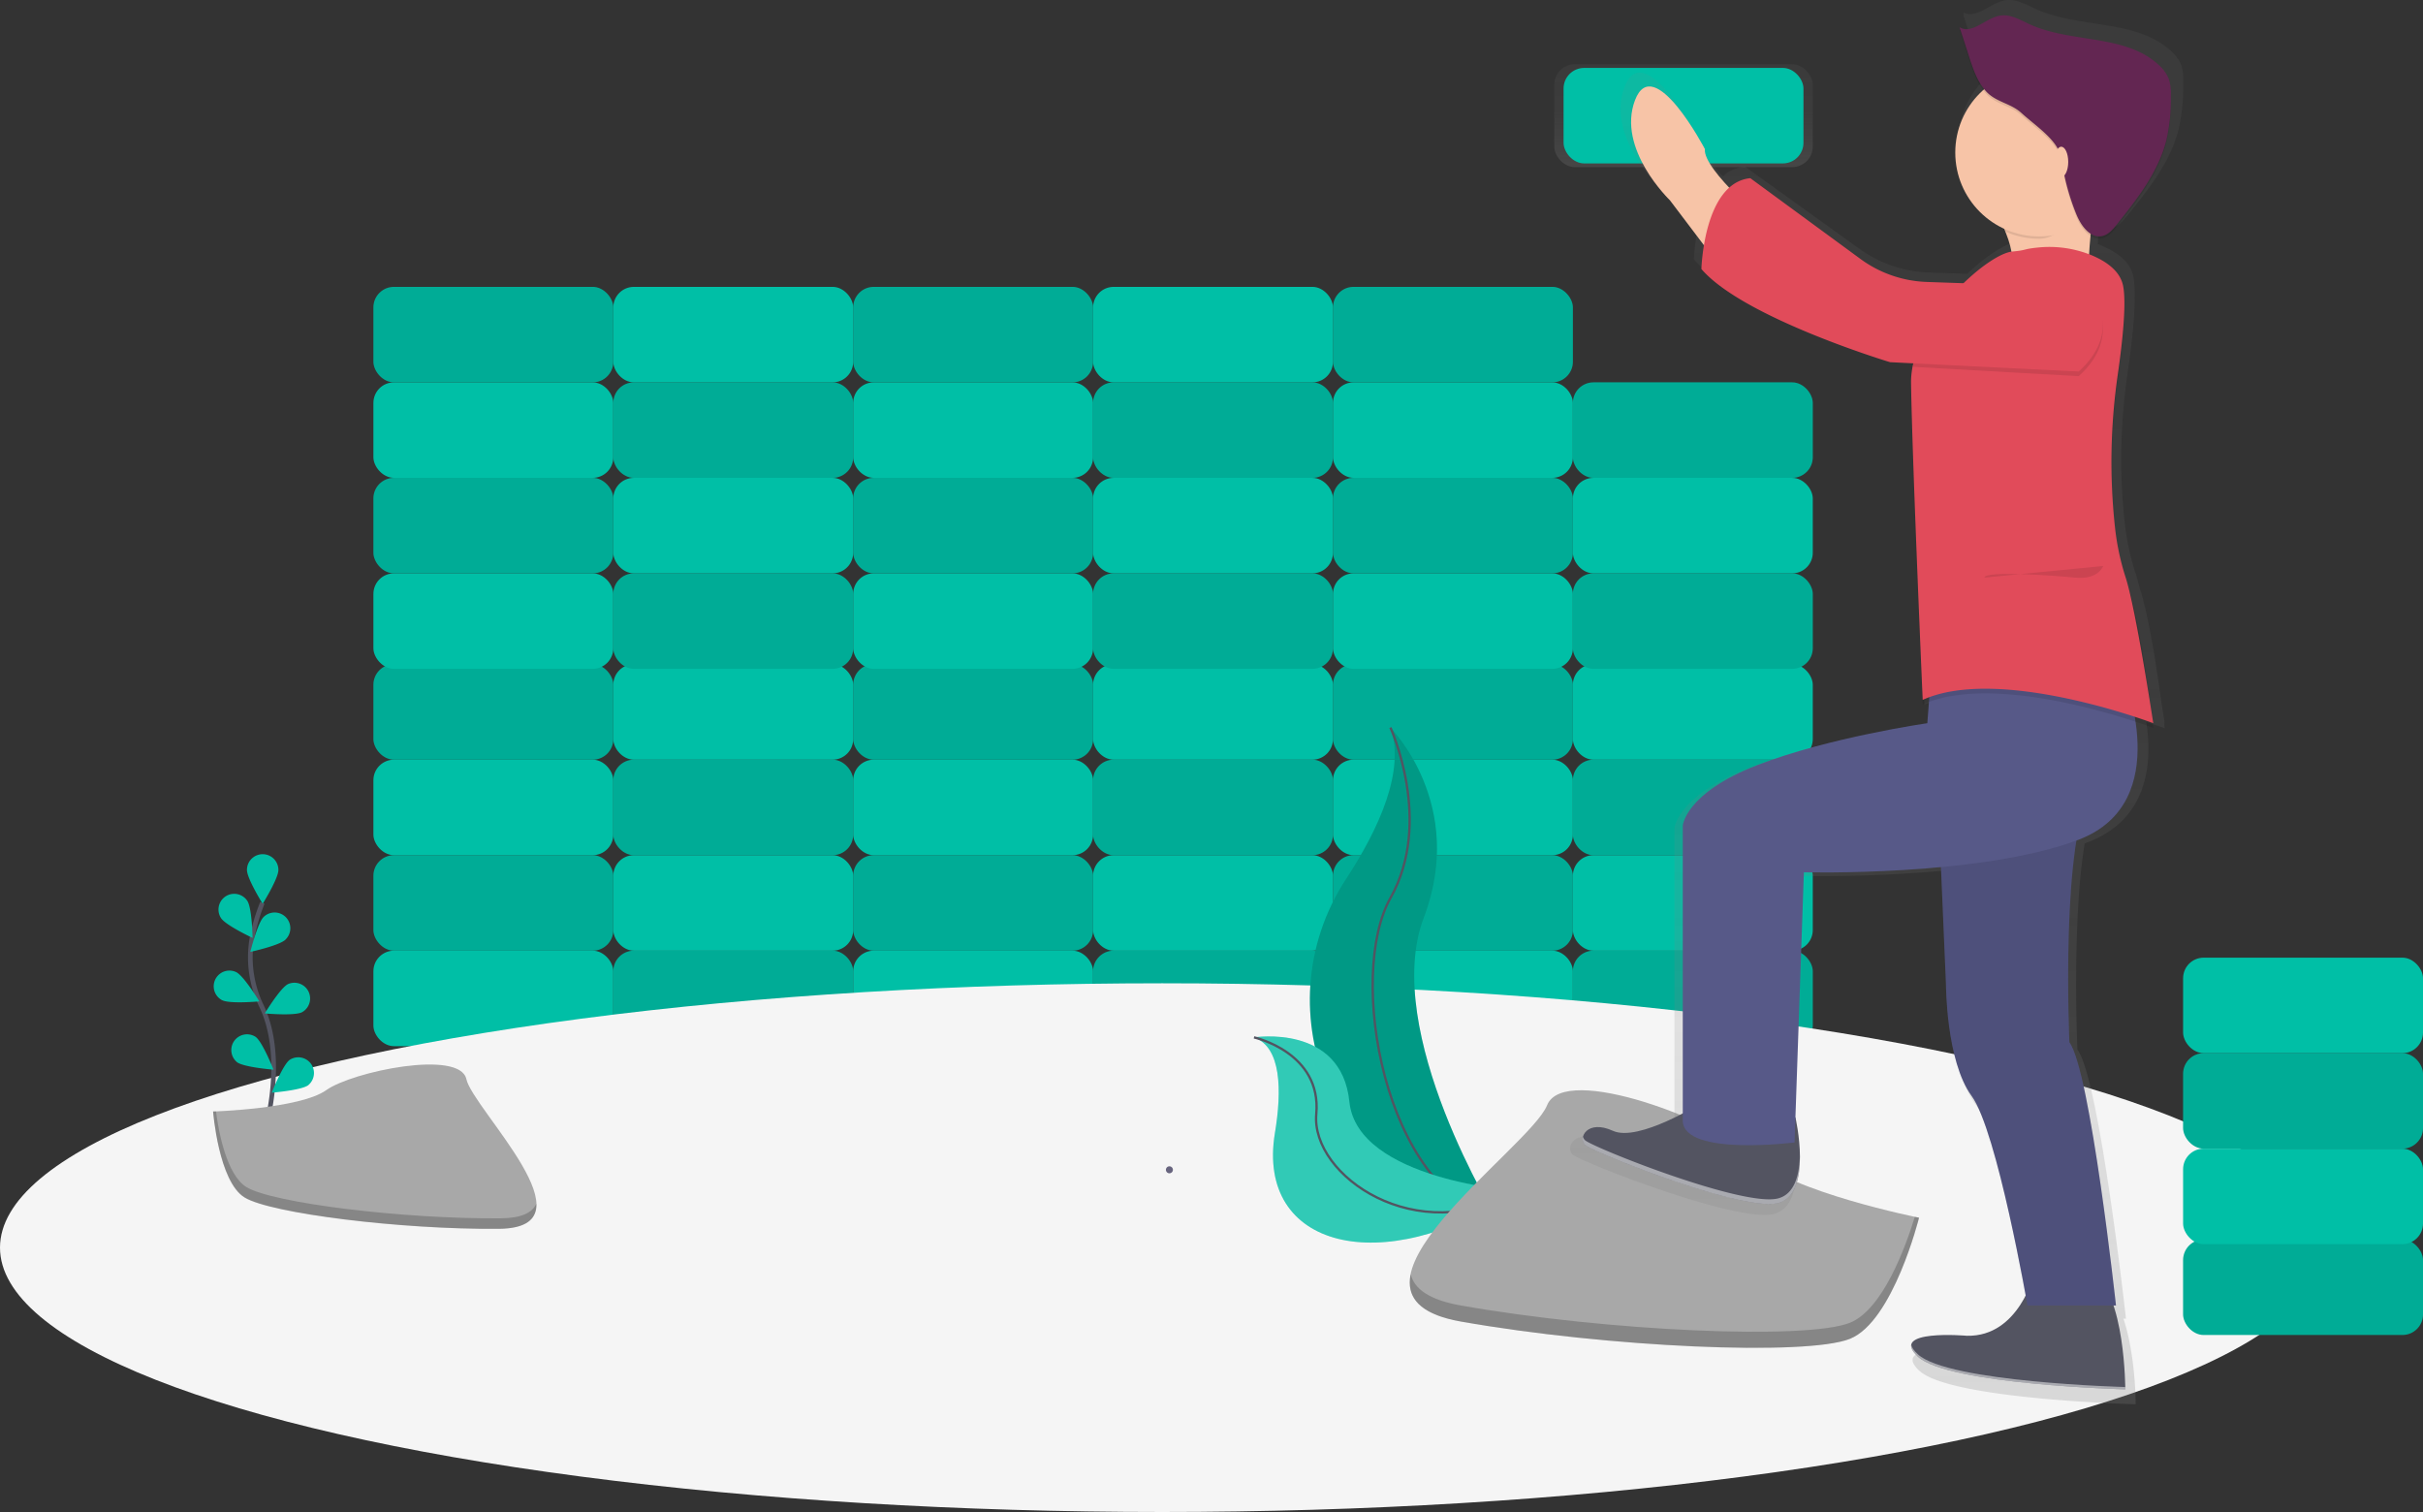 <svg xmlns="http://www.w3.org/2000/svg" xmlns:xlink="http://www.w3.org/1999/xlink" id="55370fff-d7e2-4a7c-8080-55f1e259b78c" width="1040.32" height="649.16" data-name="Layer 1" viewBox="0 0 1040.32 649.16"><rect x="0" y="0" width="1040.32" height="649.16" fill="#333333" stroke="none"/><defs><linearGradient id="e2bf1f7d-47c1-4d5e-a8e7-eb090eb66cd5" x1="722.82" x2="722.82" y1="71.75" y2="27.57" gradientUnits="userSpaceOnUse"><stop offset="0" stop-color="gray" stop-opacity=".25"/><stop offset=".54" stop-color="gray" stop-opacity=".12"/><stop offset="1" stop-color="gray" stop-opacity=".1"/></linearGradient><linearGradient id="a3595478-8223-4729-894e-2a36a16c8458" x1="885.66" x2="885.66" y1="728.42" y2="125.42" xlink:href="#e2bf1f7d-47c1-4d5e-a8e7-eb090eb66cd5"/></defs><title>building_blocks</title><rect width="103" height="41" x="160.32" y="408.16" fill="#00bfa6" rx="8.84" ry="8.84"/><rect width="103" height="41" x="263.32" y="408.16" fill="#00bfa6" rx="8.84" ry="8.84"/><rect width="103" height="41" x="263.32" y="408.16" opacity=".1" rx="8.84" ry="8.84"/><rect width="103" height="41" x="366.32" y="408.16" fill="#00bfa6" rx="8.84" ry="8.84"/><rect width="103" height="41" x="469.32" y="408.16" fill="#00bfa6" rx="8.84" ry="8.84"/><rect width="103" height="41" x="469.32" y="408.16" opacity=".1" rx="8.84" ry="8.84"/><rect width="103" height="41" x="572.32" y="408.16" fill="#00bfa6" rx="8.84" ry="8.84"/><rect width="103" height="41" x="675.32" y="408.16" fill="#00bfa6" rx="8.84" ry="8.84"/><rect width="103" height="41" x="675.32" y="408.16" opacity=".1" rx="8.84" ry="8.84"/><rect width="103" height="41" x="755.16" y="492.58" fill="#00bfa6" rx="8.84" ry="8.84" transform="translate(1533.48 900.74) rotate(-180)"/><rect width="103" height="41" x="652.16" y="492.58" fill="#00bfa6" rx="8.84" ry="8.84" transform="translate(1327.48 900.74) rotate(-180)"/><rect width="103" height="41" x="652.16" y="492.58" opacity=".1" rx="8.84" ry="8.84" transform="translate(1327.48 900.74) rotate(-180)"/><rect width="103" height="41" x="549.16" y="492.58" fill="#00bfa6" rx="8.84" ry="8.84" transform="translate(1121.48 900.74) rotate(-180)"/><rect width="103" height="41" x="446.16" y="492.58" fill="#00bfa6" rx="8.84" ry="8.84" transform="translate(915.48 900.74) rotate(-180)"/><rect width="103" height="41" x="446.16" y="492.58" opacity=".1" rx="8.84" ry="8.84" transform="translate(915.48 900.74) rotate(-180)"/><rect width="103" height="41" x="343.16" y="492.58" fill="#00bfa6" rx="8.84" ry="8.84" transform="translate(709.48 900.74) rotate(-180)"/><rect width="103" height="41" x="240.16" y="492.58" fill="#00bfa6" rx="8.84" ry="8.84" transform="translate(503.48 900.74) rotate(-180)"/><rect width="103" height="41" x="240.16" y="492.58" opacity=".1" rx="8.84" ry="8.84" transform="translate(503.48 900.74) rotate(-180)"/><rect width="103" height="41" x="160.32" y="326.16" fill="#00bfa6" rx="8.84" ry="8.84"/><rect width="103" height="41" x="263.32" y="326.16" fill="#00bfa6" rx="8.84" ry="8.84"/><rect width="103" height="41" x="263.32" y="326.16" opacity=".1" rx="8.84" ry="8.84"/><rect width="103" height="41" x="366.32" y="326.16" fill="#00bfa6" rx="8.84" ry="8.84"/><rect width="103" height="41" x="469.32" y="326.16" fill="#00bfa6" rx="8.84" ry="8.84"/><rect width="103" height="41" x="469.32" y="326.16" opacity=".1" rx="8.84" ry="8.84"/><rect width="103" height="41" x="572.32" y="326.16" fill="#00bfa6" rx="8.84" ry="8.84"/><rect width="103" height="41" x="675.32" y="326.16" fill="#00bfa6" rx="8.84" ry="8.84"/><rect width="103" height="41" x="675.32" y="326.16" opacity=".1" rx="8.84" ry="8.84"/><rect width="103" height="41" x="755.16" y="410.58" fill="#00bfa6" rx="8.84" ry="8.84" transform="translate(1533.48 736.74) rotate(-180)"/><rect width="103" height="41" x="652.16" y="410.58" fill="#00bfa6" rx="8.84" ry="8.84" transform="translate(1327.48 736.74) rotate(-180)"/><rect width="103" height="41" x="652.16" y="410.58" opacity=".1" rx="8.84" ry="8.84" transform="translate(1327.48 736.74) rotate(-180)"/><rect width="103" height="41" x="549.16" y="410.58" fill="#00bfa6" rx="8.84" ry="8.84" transform="translate(1121.48 736.74) rotate(-180)"/><rect width="103" height="41" x="446.16" y="410.58" fill="#00bfa6" rx="8.84" ry="8.84" transform="translate(915.48 736.74) rotate(-180)"/><rect width="103" height="41" x="446.16" y="410.58" opacity=".1" rx="8.84" ry="8.84" transform="translate(915.48 736.74) rotate(-180)"/><rect width="103" height="41" x="343.16" y="410.58" fill="#00bfa6" rx="8.84" ry="8.84" transform="translate(709.48 736.74) rotate(-180)"/><rect width="103" height="41" x="240.16" y="410.58" fill="#00bfa6" rx="8.84" ry="8.84" transform="translate(503.48 736.74) rotate(-180)"/><rect width="103" height="41" x="240.16" y="410.58" opacity=".1" rx="8.84" ry="8.84" transform="translate(503.48 736.74) rotate(-180)"/><rect width="103" height="41" x="160.32" y="246.16" fill="#00bfa6" rx="8.84" ry="8.84"/><rect width="103" height="41" x="263.32" y="246.16" fill="#00bfa6" rx="8.84" ry="8.84"/><rect width="103" height="41" x="263.32" y="246.16" opacity=".1" rx="8.84" ry="8.84"/><rect width="103" height="41" x="366.32" y="246.16" fill="#00bfa6" rx="8.84" ry="8.84"/><rect width="103" height="41" x="469.32" y="246.16" fill="#00bfa6" rx="8.84" ry="8.84"/><rect width="103" height="41" x="469.32" y="246.16" opacity=".1" rx="8.84" ry="8.84"/><rect width="103" height="41" x="572.32" y="246.16" fill="#00bfa6" rx="8.84" ry="8.84"/><rect width="103" height="41" x="675.32" y="246.16" fill="#00bfa6" rx="8.84" ry="8.84"/><rect width="103" height="41" x="675.32" y="246.16" opacity=".1" rx="8.84" ry="8.84"/><rect width="103" height="41" x="755.16" y="330.58" fill="#00bfa6" rx="8.84" ry="8.84" transform="translate(1533.48 576.74) rotate(-180)"/><rect width="103" height="41" x="652.16" y="330.58" fill="#00bfa6" rx="8.84" ry="8.84" transform="translate(1327.48 576.74) rotate(-180)"/><rect width="103" height="41" x="652.16" y="330.58" opacity=".1" rx="8.84" ry="8.84" transform="translate(1327.48 576.74) rotate(-180)"/><rect width="103" height="41" x="549.16" y="330.58" fill="#00bfa6" rx="8.84" ry="8.84" transform="translate(1121.48 576.74) rotate(-180)"/><rect width="103" height="41" x="446.16" y="330.58" fill="#00bfa6" rx="8.84" ry="8.84" transform="translate(915.48 576.74) rotate(-180)"/><rect width="103" height="41" x="446.16" y="330.58" opacity=".1" rx="8.84" ry="8.84" transform="translate(915.48 576.74) rotate(-180)"/><rect width="103" height="41" x="343.16" y="330.58" fill="#00bfa6" rx="8.84" ry="8.84" transform="translate(709.48 576.74) rotate(-180)"/><rect width="103" height="41" x="240.16" y="330.58" fill="#00bfa6" rx="8.84" ry="8.84" transform="translate(503.48 576.74) rotate(-180)"/><rect width="103" height="41" x="240.16" y="330.58" opacity=".1" rx="8.84" ry="8.84" transform="translate(503.48 576.74) rotate(-180)"/><rect width="103" height="41" x="160.32" y="164.16" fill="#00bfa6" rx="8.84" ry="8.84"/><rect width="103" height="41" x="263.32" y="164.16" fill="#00bfa6" rx="8.84" ry="8.84"/><rect width="103" height="41" x="263.32" y="164.16" opacity=".1" rx="8.84" ry="8.84"/><rect width="103" height="41" x="366.32" y="164.16" fill="#00bfa6" rx="8.84" ry="8.84"/><rect width="103" height="41" x="469.32" y="164.16" fill="#00bfa6" rx="8.84" ry="8.84"/><rect width="103" height="41" x="469.32" y="164.16" opacity=".1" rx="8.84" ry="8.84"/><rect width="103" height="41" x="572.32" y="164.16" fill="#00bfa6" rx="8.84" ry="8.84"/><rect width="103" height="41" x="675.32" y="164.16" fill="#00bfa6" rx="8.84" ry="8.84"/><rect width="103" height="41" x="675.32" y="164.16" opacity=".1" rx="8.84" ry="8.84"/><rect width="111" height="44.18" x="667.32" y="27.57" fill="url(#e2bf1f7d-47c1-4d5e-a8e7-eb090eb66cd5)" rx="8.84" ry="8.84"/><rect width="103" height="41" x="751.16" y="154.58" fill="#00bfa6" rx="8.84" ry="8.84" transform="translate(1525.48 224.74) rotate(-180)"/><rect width="103" height="41" x="652.16" y="248.58" fill="#00bfa6" rx="8.84" ry="8.84" transform="translate(1327.48 412.74) rotate(-180)"/><rect width="103" height="41" x="652.16" y="248.58" opacity=".1" rx="8.84" ry="8.84" transform="translate(1327.48 412.74) rotate(-180)"/><rect width="103" height="41" x="549.16" y="248.58" fill="#00bfa6" rx="8.84" ry="8.84" transform="translate(1121.48 412.74) rotate(-180)"/><rect width="103" height="41" x="446.16" y="248.58" fill="#00bfa6" rx="8.84" ry="8.84" transform="translate(915.48 412.74) rotate(-180)"/><rect width="103" height="41" x="446.16" y="248.58" opacity=".1" rx="8.84" ry="8.84" transform="translate(915.48 412.74) rotate(-180)"/><rect width="103" height="41" x="343.16" y="248.58" fill="#00bfa6" rx="8.84" ry="8.84" transform="translate(709.48 412.74) rotate(-180)"/><rect width="103" height="41" x="240.16" y="248.58" fill="#00bfa6" rx="8.84" ry="8.84" transform="translate(503.48 412.74) rotate(-180)"/><rect width="103" height="41" x="240.16" y="248.58" opacity=".1" rx="8.84" ry="8.84" transform="translate(503.48 412.74) rotate(-180)"/><ellipse cx="499" cy="535.66" fill="#f5f5f5" rx="499" ry="113.5"/><path fill="none" stroke="#535461" stroke-miterlimit="10" stroke-width="2" d="M193.79,610.14s9-30.41-1.68-52.8a48,48,0,0,1-3.89-30.14,80.79,80.79,0,0,1,4.27-14.15" transform="translate(-79.84 -125.42)"/><path fill="#00bfa6" d="M185.87,498.91c0,3.73,6.75,14.54,6.75,14.54s6.75-10.81,6.75-14.54a6.75,6.75,0,0,0-13.5,0Z" transform="translate(-79.84 -125.42)"/><path fill="#00bfa6" d="M174.71,519.56c2,3.13,13.57,8.53,13.57,8.53s-.21-12.74-2.24-15.87a6.75,6.75,0,0,0-11.33,7.34Z" transform="translate(-79.84 -125.42)"/><path fill="#00bfa6" d="M175.2,554.84c3.33,1.68,16,.52,16,.52s-6.61-10.89-9.94-12.57a6.75,6.75,0,0,0-6.08,12.05Z" transform="translate(-79.84 -125.42)"/><path fill="#00bfa6" d="M181.58,581.45c3,2.22,15.7,3.22,15.7,3.22s-4.68-11.85-7.67-14.07a6.75,6.75,0,0,0-8,10.85Z" transform="translate(-79.84 -125.42)"/><path fill="#00bfa6" d="M202.45,528.81c-2.67,2.6-15.13,5.29-15.13,5.29s3.05-12.37,5.72-15a6.75,6.75,0,1,1,9.41,9.68Z" transform="translate(-79.84 -125.42)"/><path fill="#00bfa6" d="M209.52,560c-3.33,1.68-16,.52-16,.52s6.61-10.89,9.94-12.57A6.75,6.75,0,0,1,209.52,560Z" transform="translate(-79.84 -125.42)"/><path fill="#00bfa6" d="M212.22,591.32c-3,2.22-15.7,3.22-15.7,3.22s4.68-11.85,7.67-14.07a6.75,6.75,0,0,1,8,10.85Z" transform="translate(-79.84 -125.42)"/><path fill="#00bfa6" d="M676.82,437.8s32.89,32.89,14.32,81.69,31.83,130,31.83,130-.54-.08-1.54-.26C653.88,637.26,620.32,560,657.88,502.62,671.84,481.28,683.31,456.26,676.82,437.8Z" transform="translate(-79.84 -125.42)"/><path d="M676.82,437.8s32.89,32.89,14.32,81.69,31.83,130,31.83,130-.54-.08-1.54-.26C653.88,637.26,620.32,560,657.88,502.62,671.84,481.28,683.31,456.26,676.82,437.8Z" opacity=".2" transform="translate(-79.84 -125.42)"/><path fill="none" stroke="#535461" stroke-miterlimit="10" d="M676.82,437.8s18.57,40.31,0,73.2S673.64,636.18,723,649.44" transform="translate(-79.84 -125.42)"/><path fill="#00bfa6" d="M618.25,570.81s37.53-6,40.95,27.66,72.16,38.29,72.16,38.29l-1.29.86c-56.76,37.26-111,23.73-102.84-25.74C630.27,593.49,630,575,618.25,570.81Z" transform="translate(-79.84 -125.42)"/><path fill="#f5f5f5" d="M618.25,570.81s37.53-6,40.95,27.66,72.16,38.29,72.16,38.29l-1.29.86c-56.76,37.26-111,23.73-102.84-25.74C630.27,593.49,630,575,618.25,570.81Z" opacity=".2" transform="translate(-79.84 -125.42)"/><path fill="none" stroke="#535461" stroke-miterlimit="10" d="M618.25,570.81s29.13,6.39,26.74,32.88,43.26,58.24,86.37,33.07" transform="translate(-79.84 -125.42)"/><path fill="#a8a8a8" d="M903.77,648.23s-55.7-11.14-70.56-26-81.7-40.85-89.13-22.28S643.82,681.66,707,692.8s148.54,14.85,167.11,7.43S903.77,648.23,903.77,648.23Z" transform="translate(-79.84 -125.42)"/><path d="M707,685.9c63.13,11.14,148.54,14.85,167.11,7.43,14.14-5.66,24-32.83,27.85-45.48l1.86.39s-11.14,44.56-29.71,52-104,3.71-167.11-7.43c-18.22-3.22-23.43-10.77-21.47-20.33C687,678.71,693.39,683.5,707,685.9Z" opacity=".2" transform="translate(-79.84 -125.42)"/><path fill="url(#a3595478-8223-4729-894e-2a36a16c8458)" d="M1016.47,153.59a16.36,16.36,0,0,0-4.61-6.39c-14.95-13.62-39.12-9.49-57.68-17.82-4.28-1.92-8.66-4.58-13.3-3.85-6.48,1-12.51,8.4-18.16,5.12l.4,1.23-.4-.21,4.16,12.66c1.6,4.86,3.28,9.86,6.38,13.91a36.42,36.42,0,0,0,8.81,60.58c.2.42.39.85.58,1.28l.53.22a42.52,42.52,0,0,1,2.74,8.82c-4.81.67-13.2,6-21.44,13.84L908,242.43a53.94,53.94,0,0,1-29.64-10.08L829,196.9a16.51,16.51,0,0,0-9.45,4.18c-6.12-6.38-11.32-13-10.88-17,0,0-22.94-42.93-31.28-21.47s15.64,44,15.64,44l15.21,19.71a82.91,82.91,0,0,0-1.14,10.45c18.77,21.47,84.45,40.89,84.45,40.89l10.24.5.06.5a34.87,34.87,0,0,0-.92,8.2c0,.4,0,.81,0,1.23s0,.55,0,.82c.52,34.24,5.21,139,5.21,139,.91-.41,1.86-.78,2.82-1.13l-.73,9.31s-43.79,6.13-76.11,18.4-33.36,26.58-33.36,26.58V607.33c-9.23,4.74-23.8,11-31.28,7.63-8.12-3.62-12.57-.58-13.38,2.59h0a4,4,0,0,0,0,1.91v0a3.42,3.42,0,0,0,.31.81l0,.06a3.25,3.25,0,0,0,.55.72c3.13,3.07,70.9,29.64,86.54,25.55a10.81,10.81,0,0,0,1.42-.48c.15-.06.28-.14.43-.21s.58-.27.85-.43.31-.21.46-.31.47-.31.69-.48.29-.26.43-.39.41-.35.59-.55.26-.3.39-.45.36-.4.52-.62.22-.33.34-.49.32-.46.46-.7.19-.34.28-.52.28-.51.41-.78.16-.35.23-.53.25-.57.36-.86.12-.35.19-.53.22-.63.31-1c0-.17.09-.34.14-.51.09-.35.19-.69.27-1,0-.16.07-.32.1-.48.08-.38.16-.76.22-1.14,0-.14,0-.29.07-.43.07-.41.13-.83.18-1.24l0-.36c.05-.45.1-.9.14-1.35l0-.28q.06-.73.09-1.46v-.2q0-.78,0-1.56v-.1a85.59,85.59,0,0,0-2-18.13h0L853,501.5a586.59,586.59,0,0,0,61.36-2.26l2.24,51.32s0,33.73,11.47,49.06c9.82,13.12,21.16,71.15,24.22,87.62-4.21,8-12.27,18-26.31,17.66,0,0-26.41-2.28-24.92,5h0a3.74,3.74,0,0,0,.17.56l0,0a5.16,5.16,0,0,0,.29.61l0,0c.11.19.23.38.37.58l.08.12c.15.21.32.43.51.66l0,.05c.18.21.37.42.58.63l.18.18c.24.24.48.48.76.73,13.55,12.27,92.79,14.31,92.79,14.31v-.28c0-.08,0-.18,0-.29v0c0-3.55-.52-22.17-5.26-36.19h1.1s-11.47-103.24-20.85-115.5c0,0-2.49-54.44,3.13-88.55l1-.38c26.28-9.82,28.15-34,25.44-51.76,5,1.6,7.92,2.69,7.92,2.69s-.09-.77-.26-2.14l.26.1s-.5-3.25-1.33-8.31c-1.88-13.93-5.52-38.27-9.4-49.76-.63-2.53-1.23-4.69-1.78-6.32a108.06,108.06,0,0,1-4.59-21.23,251.65,251.65,0,0,1-1.61-28.16,270.27,270.27,0,0,1,2.88-37.56c1.59-10.86,3-23.22,2.9-31.85a42.47,42.47,0,0,0-.63-9c-1.39-6.37-7.54-10.51-13.93-13.15-.41-.17-.83-.31-1.25-.47.16-2.41.36-5.15.62-8a6.87,6.87,0,0,0,5.31,1.08c2.75-.6,4.72-2.89,6.47-5,9.24-11.35,18.73-23.18,22.28-37.28a80.54,80.54,0,0,0,2-19.2q0-.53,0-1.06A20.88,20.88,0,0,0,1016.47,153.59Z" transform="translate(-79.84 -125.42)"/><path fill="#f7c4a7" d="M932.34,208.92s14,21,11,31,33,4,33,4,1-39,8-48S932.34,208.92,932.34,208.92Z" transform="translate(-79.84 -125.42)"/><path fill="#f7c4a7" d="M839.84,222.42s-29-24-28-33c0,0-22-42-30-21s15,43,15,43l28,37Z" transform="translate(-79.84 -125.42)"/><path fill="#535461" d="M810.34,598.92s-27,17-38,12-15,3-12,6,68,29,83,25,7.37-36.76,7.37-36.76Z" transform="translate(-79.84 -125.42)"/><path fill="#535461" d="M953.34,671.92s-6.5,27.5-29,27c0,0-34-3-21,9s89,14,89,14,0-41-14-50S953.34,671.92,953.34,671.92Z" transform="translate(-79.84 -125.42)"/><path fill="#575988" d="M912.34,477.92l3,70s0,33,11,48,24,90,24,90h38s-11-101-20-113c0,0-4-89,10-109Z" transform="translate(-79.84 -125.42)"/><path d="M912.34,477.92l3,70s0,33,11,48,24,90,24,90h38s-11-101-20-113c0,0-4-89,10-109Z" opacity=".1" transform="translate(-79.84 -125.42)"/><path fill="#575988" d="M991.34,414.92s23,55-19,71-118,14-118,14l-4,116s-47,6-48-9v-127s1-14,32-26,73-18,73-18l2-26Z" transform="translate(-79.84 -125.42)"/><path d="M954.49,233.73a47.85,47.85,0,0,1,23.5,3.32c6.13,2.58,12,6.63,13.36,12.86,1.58,7.38-.17,23.93-2.18,37.94a261.28,261.28,0,0,0-1.22,66.29c1,9.19,2.45,17.2,4.4,20.77,6,11,12,63,12,63s-66-25-99-10c0,0-4.5-102.5-5-136-.39-25.94,32.5-55.5,43.5-56.5C950.29,234.83,948.08,234.4,954.49,233.73Z" opacity=".1" transform="translate(-79.84 -125.42)"/><path fill="#e14b5a" d="M954.49,231.73a47.85,47.85,0,0,1,23.5,3.32c6.13,2.58,12,6.63,13.36,12.86,1.58,7.38-.17,23.93-2.18,37.94a261.28,261.28,0,0,0-1.22,66.29,107.53,107.53,0,0,0,4.4,20.77c4.5,13.5,12,63,12,63s-66-25-99-10c0,0-4.5-102.5-5-136-.39-25.94,32.5-55.5,43.5-56.5C950.29,232.83,948.08,232.4,954.49,231.73Z" transform="translate(-79.84 -125.42)"/><path d="M972.34,286.92l-71-4s-4.52-34.81,5.73-34.45l70.27,2.45S992.34,268.92,972.34,286.92Z" opacity=".1" transform="translate(-79.84 -125.42)"/><path fill="#e14b5a" d="M972.34,284.92l-81-4s-63-19-81-40c0,0,1-37,21-39l47.31,34.69a51.08,51.08,0,0,0,28.42,9.86l70.27,2.45S992.34,266.92,972.34,284.92Z" transform="translate(-79.84 -125.42)"/><path d="M975.84,213.42c1.19-9.48,5.49-12.63,8.5-16.5,7-9-52,13-52,13a106.08,106.08,0,0,1,8,14.71,35.85,35.85,0,0,0,15,3.29C964,227.92,969.62,218.55,975.84,213.42Z" opacity=".1" transform="translate(-79.84 -125.42)"/><circle cx="875.5" cy="65.5" r="36" fill="#f7c4a7"/><path d="M932.61,165.69c-3.83-4.19-5.68-9.77-7.42-15.18l-4-12.39c5.42,3.2,11.2-4,17.42-5,4.45-.71,8.66,1.89,12.76,3.76,17.8,8.14,41,4.1,55.32,17.43a16,16,0,0,1,4.42,6.25,20.91,20.91,0,0,1,.8,7,80.32,80.32,0,0,1-1.87,18.78c-3.4,13.79-12.5,25.37-21.37,36.47-1.68,2.11-3.57,4.35-6.21,4.94-5.15,1.15-9.13-4.41-11.12-9.29a98.9,98.9,0,0,1-5.8-20.07c-.52-2.91-.93-5.91-2.38-8.48-3.1-5.49-10.74-10.69-15.38-14.95S936.87,170.34,932.61,165.69Z" opacity=".1" transform="translate(-79.84 -125.42)"/><path fill="#632652" d="M932.61,164.69c-3.83-4.19-5.68-9.77-7.42-15.18l-4-12.39c5.42,3.2,11.2-4,17.42-5,4.45-.71,8.66,1.89,12.76,3.76,17.8,8.14,41,4.1,55.32,17.43a16,16,0,0,1,4.42,6.25,20.91,20.91,0,0,1,.8,7,80.32,80.32,0,0,1-1.87,18.78c-3.4,13.79-12.5,25.37-21.37,36.47-1.68,2.11-3.57,4.35-6.21,4.94-5.15,1.15-9.13-4.41-11.12-9.29a98.9,98.9,0,0,1-5.8-20.07c-.52-2.91-.93-5.91-2.38-8.48-3.1-5.49-10.74-10.69-15.38-14.95S936.87,169.34,932.61,164.69Z" transform="translate(-79.84 -125.42)"/><ellipse cx="885" cy="69.5" fill="#f7c4a7" rx="3" ry="6.5"/><path d="M982.84,368.42s-2,6-12,5-39-3-39,0" opacity=".1" transform="translate(-79.84 -125.42)"/><path fill="#fff" d="M903.34,706.92c-1.8-1.66-2.7-3-2.91-4.17-.26,1.3.54,3,2.91,5.17,13,12,89,14,89,14s0-.35,0-1C991.85,720.91,916.3,718.88,903.34,706.92Z" opacity=".5" transform="translate(-79.84 -125.42)"/><path fill="#fff" d="M843.34,639.92c-15,4-80-22-83-25a3.25,3.25,0,0,1-.83-1.46,3.6,3.6,0,0,0,.83,3.46c3,3,68,29,83,25,7.72-2.06,9.44-11.73,9.3-20.64C852.49,629.58,850.48,638,843.34,639.92Z" opacity=".5" transform="translate(-79.84 -125.42)"/><path fill="#67647e" d="M581.93,629.16a1.5,1.5,0,0,0,0-3,1.5,1.5,0,0,0,0,3Z" transform="translate(-79.84 -125.42)"/><path fill="#a8a8a8" d="M171.33,602.63s37.32-1.15,48.56-9.16,57.4-17.57,60.19-4.73S336.17,652.62,294,653s-97.89-6.56-109.12-13.4S171.33,602.63,171.33,602.63Z" transform="translate(-79.84 -125.42)"/><path d="M294.79,648.49c-42.13.34-97.89-6.56-109.12-13.4-8.55-5.21-12-23.89-13.09-32.51l-1.25,0s2.36,30.1,13.59,36.93S251.91,653.3,294,653c12.16-.1,16.36-4.42,16.13-10.83C308.48,646,303.84,648.42,294.79,648.49Z" opacity=".2" transform="translate(-79.84 -125.42)"/><rect width="103" height="41" x="1017.16" y="657.58" fill="#00bfa6" rx="8.84" ry="8.84" transform="translate(2057.48 1230.74) rotate(-180)"/><rect width="103" height="41" x="1017.16" y="657.58" opacity=".1" rx="8.84" ry="8.84" transform="translate(2057.48 1230.74) rotate(-180)"/><rect width="103" height="41" x="937.32" y="493.16" fill="#00bfa6" rx="8.84" ry="8.84"/><rect width="103" height="41" x="1017.16" y="577.58" fill="#00bfa6" rx="8.84" ry="8.84" transform="translate(2057.48 1070.74) rotate(-180)"/><rect width="103" height="41" x="1017.16" y="577.58" opacity=".1" rx="8.84" ry="8.84" transform="translate(2057.48 1070.74) rotate(-180)"/><rect width="103" height="41" x="937.32" y="411.16" fill="#00bfa6" rx="8.84" ry="8.84"/></svg>